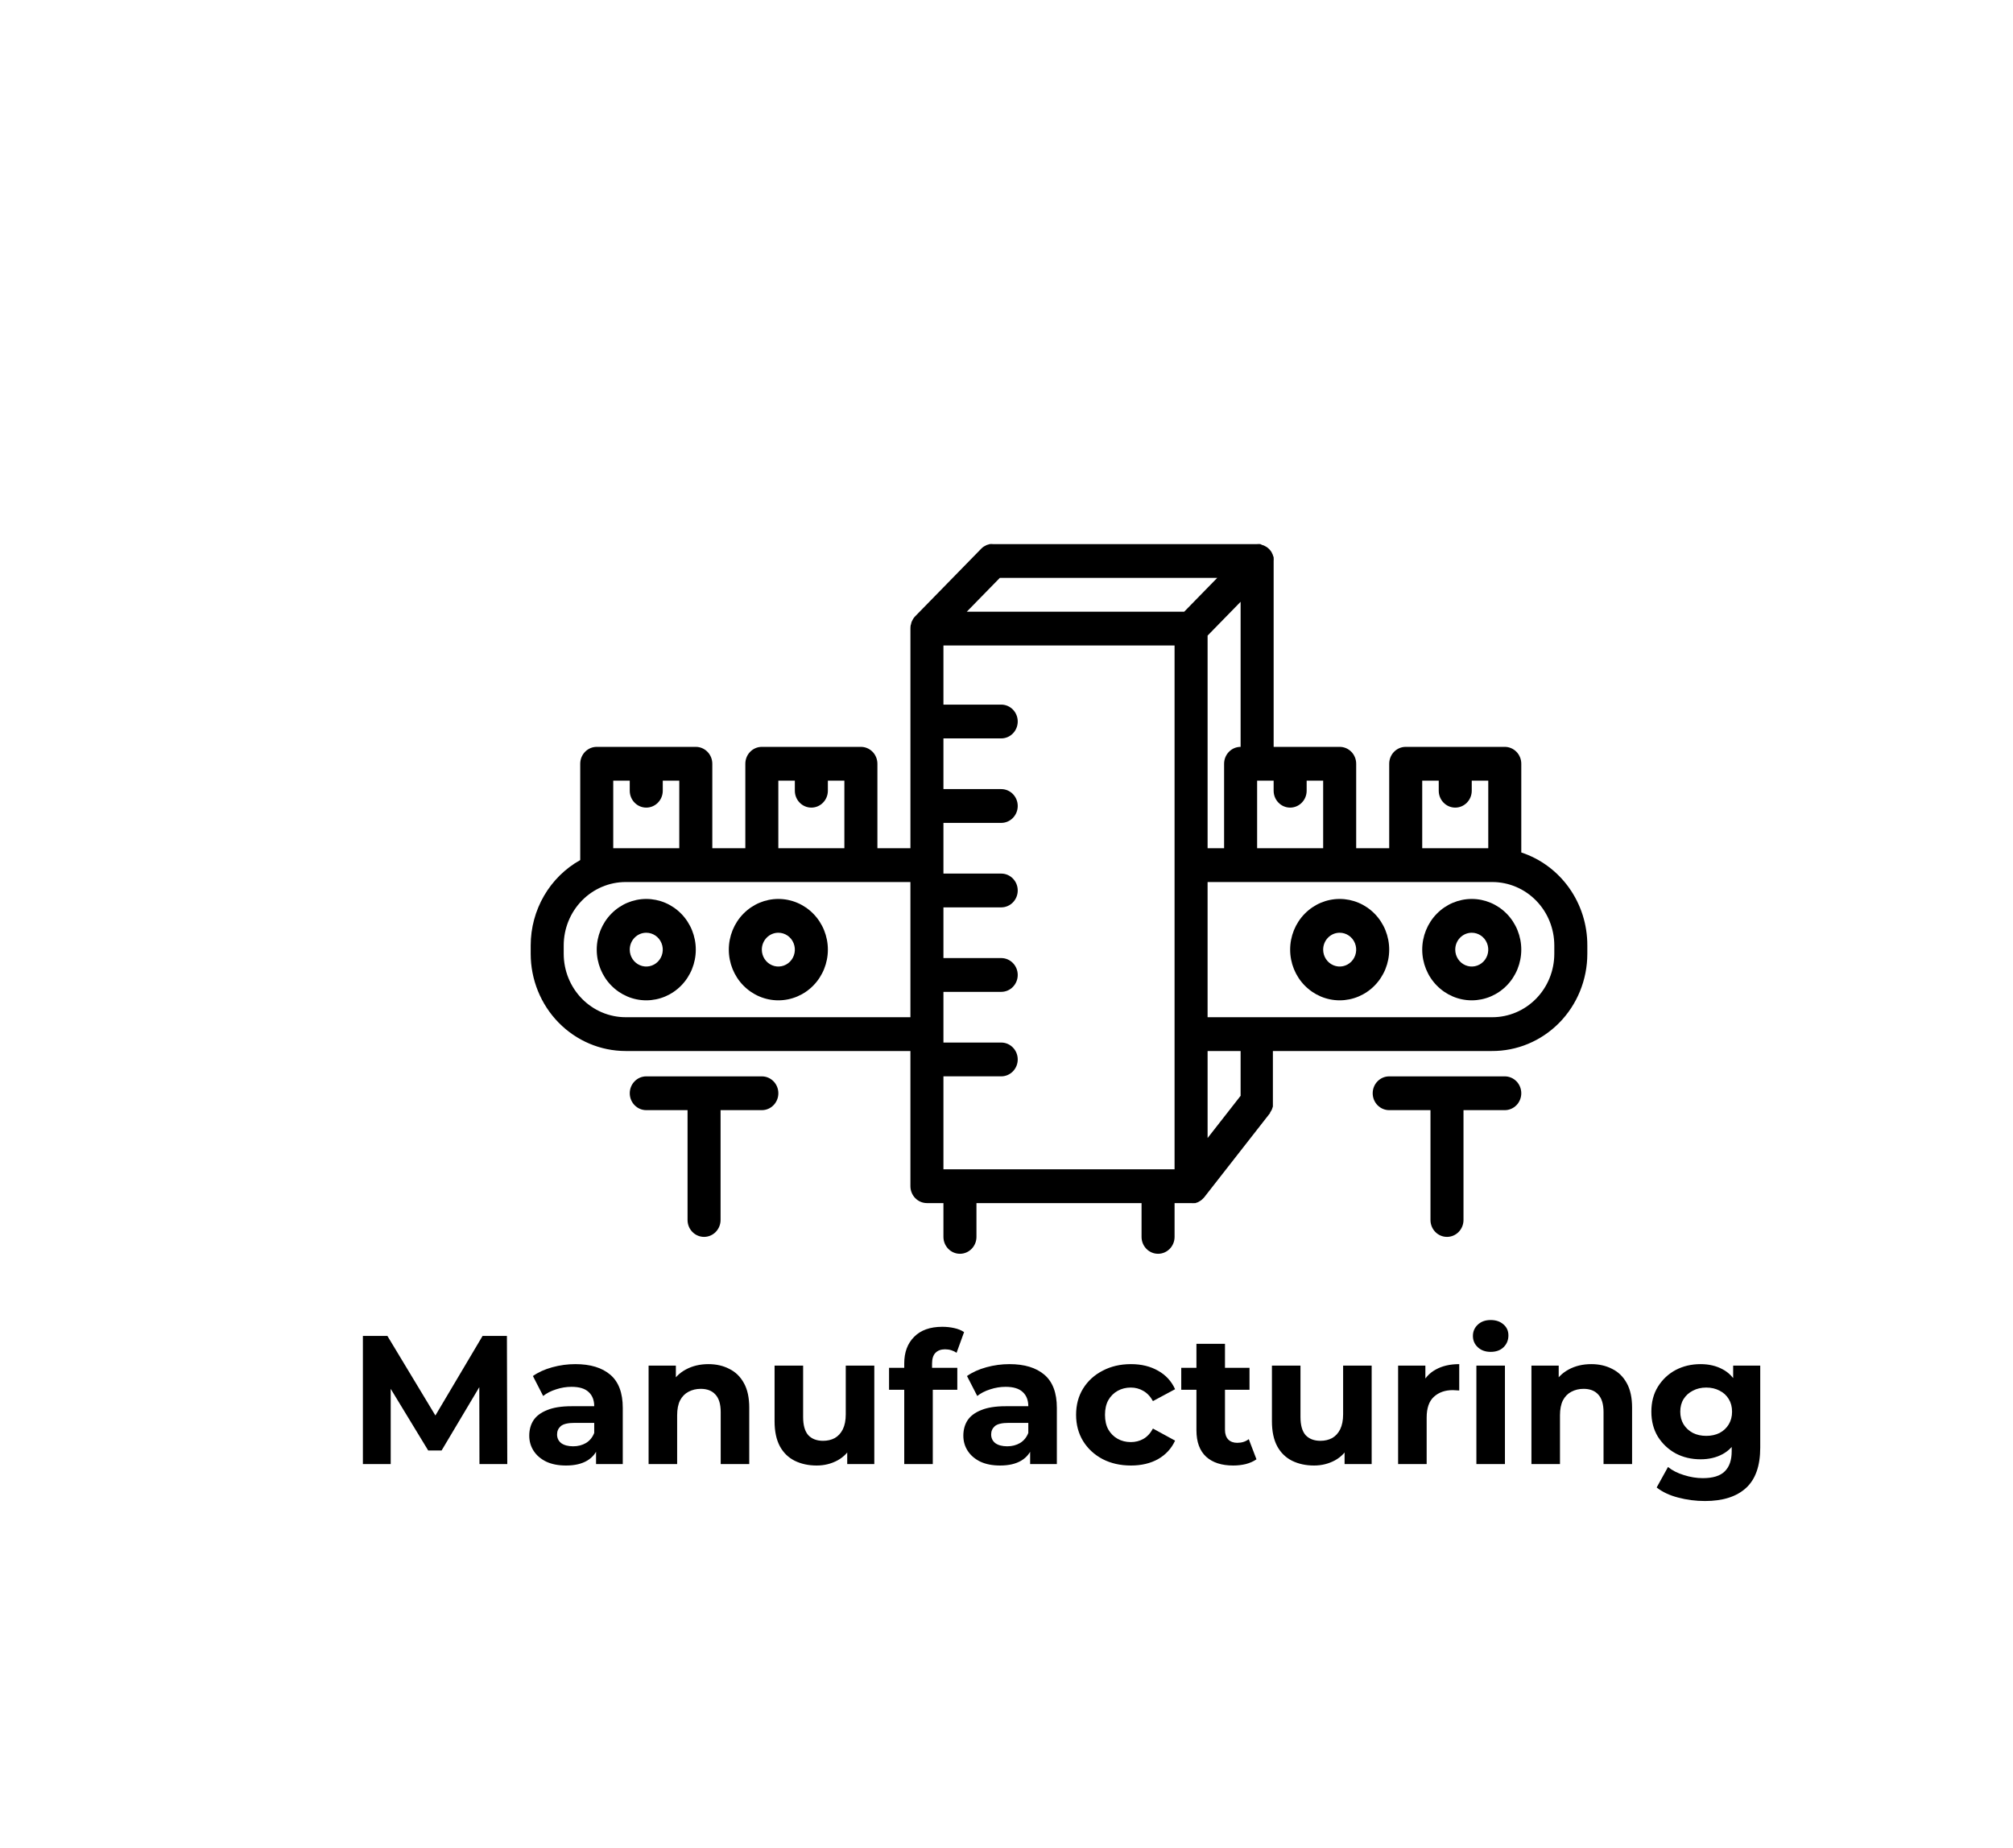<svg width="220" height="202" viewBox="0 0 220 202" fill="none" xmlns="http://www.w3.org/2000/svg">
<g filter="url(#filter0_d_754_3047)">
<path d="M0 0H170C186.569 0 200 13.431 200 30V180H30C13.431 180 0 166.569 0 150V0Z" fill="white"/>
<path d="M23.66 142V128H26.34L32.3 137.88H30.88L36.74 128H39.4L39.44 142H36.4L36.38 132.66H36.94L32.26 140.52H30.8L26.02 132.66H26.7V142H23.66ZM49.142 142V139.9L48.942 139.44V135.68C48.942 135.013 48.735 134.493 48.322 134.12C47.922 133.747 47.302 133.56 46.462 133.56C45.888 133.56 45.322 133.653 44.762 133.84C44.215 134.013 43.748 134.253 43.362 134.56L42.242 132.38C42.828 131.967 43.535 131.647 44.362 131.42C45.188 131.193 46.028 131.08 46.882 131.08C48.522 131.08 49.795 131.467 50.702 132.24C51.608 133.013 52.062 134.22 52.062 135.86V142H49.142ZM45.862 142.16C45.022 142.16 44.302 142.02 43.702 141.74C43.102 141.447 42.642 141.053 42.322 140.56C42.002 140.067 41.842 139.513 41.842 138.9C41.842 138.26 41.995 137.7 42.302 137.22C42.622 136.74 43.122 136.367 43.802 136.1C44.482 135.82 45.368 135.68 46.462 135.68H49.322V137.5H46.802C46.068 137.5 45.562 137.62 45.282 137.86C45.015 138.1 44.882 138.4 44.882 138.76C44.882 139.16 45.035 139.48 45.342 139.72C45.662 139.947 46.095 140.06 46.642 140.06C47.162 140.06 47.628 139.94 48.042 139.7C48.455 139.447 48.755 139.08 48.942 138.6L49.422 140.04C49.195 140.733 48.782 141.26 48.182 141.62C47.582 141.98 46.808 142.16 45.862 142.16ZM61.425 131.08C62.279 131.08 63.039 131.253 63.705 131.6C64.385 131.933 64.919 132.453 65.305 133.16C65.692 133.853 65.885 134.747 65.885 135.84V142H62.765V136.32C62.765 135.453 62.572 134.813 62.185 134.4C61.812 133.987 61.279 133.78 60.585 133.78C60.092 133.78 59.645 133.887 59.245 134.1C58.859 134.3 58.552 134.613 58.325 135.04C58.112 135.467 58.005 136.013 58.005 136.68V142H54.885V131.24H57.865V134.22L57.305 133.32C57.692 132.6 58.245 132.047 58.965 131.66C59.685 131.273 60.505 131.08 61.425 131.08ZM73.253 142.16C72.36 142.16 71.56 141.987 70.853 141.64C70.16 141.293 69.62 140.767 69.233 140.06C68.847 139.34 68.653 138.427 68.653 137.32V131.24H71.773V136.86C71.773 137.753 71.96 138.413 72.333 138.84C72.72 139.253 73.26 139.46 73.953 139.46C74.433 139.46 74.86 139.36 75.233 139.16C75.607 138.947 75.9 138.627 76.113 138.2C76.327 137.76 76.433 137.213 76.433 136.56V131.24H79.553V142H76.593V139.04L77.133 139.9C76.773 140.647 76.24 141.213 75.533 141.6C74.84 141.973 74.08 142.16 73.253 142.16ZM82.824 142V131C82.824 129.787 83.184 128.82 83.904 128.1C84.624 127.367 85.651 127 86.984 127C87.437 127 87.871 127.047 88.284 127.14C88.711 127.233 89.071 127.38 89.364 127.58L88.544 129.84C88.371 129.72 88.177 129.627 87.964 129.56C87.751 129.493 87.524 129.46 87.284 129.46C86.831 129.46 86.477 129.593 86.224 129.86C85.984 130.113 85.864 130.5 85.864 131.02V132.02L85.944 133.36V142H82.824ZM81.164 133.88V131.48H88.624V133.88H81.164ZM96.583 142V139.9L96.383 139.44V135.68C96.383 135.013 96.176 134.493 95.763 134.12C95.363 133.747 94.743 133.56 93.903 133.56C93.33 133.56 92.763 133.653 92.203 133.84C91.656 134.013 91.19 134.253 90.803 134.56L89.683 132.38C90.27 131.967 90.976 131.647 91.803 131.42C92.63 131.193 93.47 131.08 94.323 131.08C95.963 131.08 97.236 131.467 98.143 132.24C99.05 133.013 99.503 134.22 99.503 135.86V142H96.583ZM93.303 142.16C92.463 142.16 91.743 142.02 91.143 141.74C90.543 141.447 90.083 141.053 89.763 140.56C89.443 140.067 89.283 139.513 89.283 138.9C89.283 138.26 89.436 137.7 89.743 137.22C90.063 136.74 90.563 136.367 91.243 136.1C91.923 135.82 92.81 135.68 93.903 135.68H96.763V137.5H94.243C93.51 137.5 93.003 137.62 92.723 137.86C92.456 138.1 92.323 138.4 92.323 138.76C92.323 139.16 92.476 139.48 92.783 139.72C93.103 139.947 93.536 140.06 94.083 140.06C94.603 140.06 95.07 139.94 95.483 139.7C95.896 139.447 96.196 139.08 96.383 138.6L96.863 140.04C96.636 140.733 96.223 141.26 95.623 141.62C95.023 141.98 94.25 142.16 93.303 142.16ZM107.605 142.16C106.445 142.16 105.412 141.927 104.505 141.46C103.598 140.98 102.885 140.32 102.365 139.48C101.858 138.64 101.605 137.687 101.605 136.62C101.605 135.54 101.858 134.587 102.365 133.76C102.885 132.92 103.598 132.267 104.505 131.8C105.412 131.32 106.445 131.08 107.605 131.08C108.738 131.08 109.725 131.32 110.565 131.8C111.405 132.267 112.025 132.94 112.425 133.82L110.005 135.12C109.725 134.613 109.372 134.24 108.945 134C108.532 133.76 108.078 133.64 107.585 133.64C107.052 133.64 106.572 133.76 106.145 134C105.718 134.24 105.378 134.58 105.125 135.02C104.885 135.46 104.765 135.993 104.765 136.62C104.765 137.247 104.885 137.78 105.125 138.22C105.378 138.66 105.718 139 106.145 139.24C106.572 139.48 107.052 139.6 107.585 139.6C108.078 139.6 108.532 139.487 108.945 139.26C109.372 139.02 109.725 138.64 110.005 138.12L112.425 139.44C112.025 140.307 111.405 140.98 110.565 141.46C109.725 141.927 108.738 142.16 107.605 142.16ZM118.778 142.16C117.511 142.16 116.524 141.84 115.818 141.2C115.111 140.547 114.758 139.58 114.758 138.3V128.86H117.878V138.26C117.878 138.713 117.998 139.067 118.238 139.32C118.478 139.56 118.804 139.68 119.218 139.68C119.711 139.68 120.131 139.547 120.478 139.28L121.318 141.48C120.998 141.707 120.611 141.88 120.158 142C119.718 142.107 119.258 142.16 118.778 142.16ZM113.098 133.88V131.48H120.558V133.88H113.098ZM127.609 142.16C126.716 142.16 125.916 141.987 125.209 141.64C124.516 141.293 123.976 140.767 123.589 140.06C123.202 139.34 123.009 138.427 123.009 137.32V131.24H126.129V136.86C126.129 137.753 126.316 138.413 126.689 138.84C127.076 139.253 127.616 139.46 128.309 139.46C128.789 139.46 129.216 139.36 129.589 139.16C129.962 138.947 130.256 138.627 130.469 138.2C130.682 137.76 130.789 137.213 130.789 136.56V131.24H133.909V142H130.949V139.04L131.489 139.9C131.129 140.647 130.596 141.213 129.889 141.6C129.196 141.973 128.436 142.16 127.609 142.16ZM136.799 142V131.24H139.779V134.28L139.359 133.4C139.679 132.64 140.193 132.067 140.899 131.68C141.606 131.28 142.466 131.08 143.479 131.08V133.96C143.346 133.947 143.226 133.94 143.119 133.94C143.013 133.927 142.899 133.92 142.779 133.92C141.926 133.92 141.233 134.167 140.699 134.66C140.179 135.14 139.919 135.893 139.919 136.92V142H136.799ZM145.354 142V131.24H148.474V142H145.354ZM146.914 129.74C146.341 129.74 145.874 129.573 145.514 129.24C145.154 128.907 144.974 128.493 144.974 128C144.974 127.507 145.154 127.093 145.514 126.76C145.874 126.427 146.341 126.26 146.914 126.26C147.487 126.26 147.954 126.42 148.314 126.74C148.674 127.047 148.854 127.447 148.854 127.94C148.854 128.46 148.674 128.893 148.314 129.24C147.967 129.573 147.501 129.74 146.914 129.74ZM157.91 131.08C158.763 131.08 159.523 131.253 160.19 131.6C160.87 131.933 161.403 132.453 161.79 133.16C162.176 133.853 162.37 134.747 162.37 135.84V142H159.25V136.32C159.25 135.453 159.056 134.813 158.67 134.4C158.296 133.987 157.763 133.78 157.07 133.78C156.576 133.78 156.13 133.887 155.73 134.1C155.343 134.3 155.036 134.613 154.81 135.04C154.596 135.467 154.49 136.013 154.49 136.68V142H151.37V131.24H154.35V134.22L153.79 133.32C154.176 132.6 154.73 132.047 155.45 131.66C156.17 131.273 156.99 131.08 157.91 131.08ZM170.336 146.04C169.323 146.04 168.343 145.913 167.396 145.66C166.463 145.42 165.683 145.053 165.056 144.56L166.296 142.32C166.749 142.693 167.323 142.987 168.016 143.2C168.723 143.427 169.416 143.54 170.096 143.54C171.203 143.54 172.003 143.293 172.496 142.8C173.003 142.307 173.256 141.573 173.256 140.6V138.98L173.456 136.28L173.416 133.56V131.24H176.376V140.2C176.376 142.2 175.856 143.673 174.816 144.62C173.776 145.567 172.283 146.04 170.336 146.04ZM169.856 141.48C168.856 141.48 167.949 141.267 167.136 140.84C166.336 140.4 165.689 139.793 165.196 139.02C164.716 138.233 164.476 137.32 164.476 136.28C164.476 135.227 164.716 134.313 165.196 133.54C165.689 132.753 166.336 132.147 167.136 131.72C167.949 131.293 168.856 131.08 169.856 131.08C170.763 131.08 171.563 131.267 172.256 131.64C172.949 132 173.489 132.567 173.876 133.34C174.263 134.1 174.456 135.08 174.456 136.28C174.456 137.467 174.263 138.447 173.876 139.22C173.489 139.98 172.949 140.547 172.256 140.92C171.563 141.293 170.763 141.48 169.856 141.48ZM170.476 138.92C171.023 138.92 171.509 138.813 171.936 138.6C172.363 138.373 172.696 138.06 172.936 137.66C173.176 137.26 173.296 136.8 173.296 136.28C173.296 135.747 173.176 135.287 172.936 134.9C172.696 134.5 172.363 134.193 171.936 133.98C171.509 133.753 171.023 133.64 170.476 133.64C169.929 133.64 169.443 133.753 169.016 133.98C168.589 134.193 168.249 134.5 167.996 134.9C167.756 135.287 167.636 135.747 167.636 136.28C167.636 136.8 167.756 137.26 167.996 137.66C168.249 138.06 168.589 138.373 169.016 138.6C169.443 138.813 169.929 138.92 170.476 138.92Z" fill="black"/>
<path d="M52.374 96.861H83.499V111.634C83.499 112.124 83.69 112.594 84.028 112.94C84.366 113.286 84.825 113.481 85.304 113.481H87.108V117.174C87.108 118.194 87.916 119.02 88.912 119.02C89.909 119.02 90.717 118.194 90.717 117.174V113.481H108.76V117.174C108.76 118.194 109.568 119.02 110.565 119.02C111.561 119.02 112.369 118.194 112.369 117.174V113.481H114.173C114.299 113.495 114.426 113.495 114.552 113.481H114.642C114.735 113.458 114.826 113.426 114.913 113.388L115.03 113.324L115.238 113.195L115.356 113.102L115.536 112.927L115.59 112.871L122.808 103.638V103.583L122.916 103.416L122.997 103.269C123.044 103.158 123.083 103.044 123.114 102.927V102.76V102.761C123.118 102.693 123.118 102.625 123.114 102.557V102.483V96.861H147.022C149.787 96.881 152.445 95.771 154.408 93.778C156.37 91.784 157.476 89.073 157.478 86.243V85.319C157.484 83.061 156.788 80.86 155.49 79.035C154.192 77.209 152.361 75.853 150.261 75.163V65.468C150.261 64.978 150.071 64.508 149.732 64.162C149.394 63.816 148.935 63.621 148.456 63.621H137.63C136.634 63.621 135.826 64.448 135.826 65.468V74.701H132.217V65.468C132.217 64.978 132.027 64.508 131.689 64.162C131.351 63.816 130.891 63.621 130.413 63.621H123.196V43.308C123.207 43.189 123.207 43.068 123.196 42.948C123.196 42.893 123.196 42.847 123.151 42.791C123.124 42.664 123.075 42.542 123.006 42.431C123.006 42.385 122.961 42.339 122.934 42.293C122.803 42.092 122.634 41.919 122.438 41.785L122.293 41.702L122.113 41.609L121.933 41.554L121.743 41.462C121.627 41.45 121.508 41.45 121.391 41.462H92.522C92.405 41.45 92.287 41.45 92.17 41.462L92.017 41.508L91.836 41.563L91.656 41.656L91.52 41.73C91.42 41.797 91.326 41.874 91.241 41.961L84.024 49.347C83.939 49.434 83.863 49.53 83.798 49.633C83.798 49.633 83.753 49.725 83.726 49.772C83.656 49.882 83.608 50.004 83.581 50.132C83.581 50.187 83.581 50.233 83.536 50.288C83.51 50.422 83.498 50.559 83.5 50.695V74.701H79.891V65.468C79.891 64.978 79.701 64.508 79.363 64.162C79.025 63.816 78.566 63.621 78.087 63.621H67.261C66.264 63.621 65.457 64.448 65.457 65.468V74.701H61.848V65.468C61.848 64.978 61.658 64.508 61.319 64.162C60.981 63.816 60.522 63.621 60.044 63.621H49.218C48.221 63.621 47.413 64.448 47.413 65.468V75.994C45.776 76.907 44.41 78.256 43.456 79.897C42.504 81.538 42.001 83.411 42 85.319V86.243C42.002 89.058 43.096 91.757 45.042 93.748C46.987 95.739 49.624 96.858 52.375 96.861L52.374 96.861ZM119.586 101.755L115.978 106.371V96.861H119.586V101.755ZM139.434 67.314H141.239V68.413C141.239 69.433 142.046 70.26 143.043 70.26C144.039 70.26 144.847 69.433 144.847 68.413V67.314H146.652V74.701H139.434V67.314ZM137.63 78.394H147.103C148.897 78.397 150.616 79.127 151.884 80.425C153.153 81.723 153.867 83.483 153.869 85.319V86.242C153.867 88.078 153.153 89.838 151.884 91.136C150.616 92.434 148.897 93.165 147.103 93.167H115.977V78.394L137.63 78.394ZM121.391 67.314H123.195V68.413C123.195 69.433 124.003 70.26 124.999 70.26C125.996 70.26 126.804 69.433 126.804 68.413V67.314H128.608V74.701H121.391V67.314ZM119.586 63.621C118.59 63.621 117.782 64.448 117.782 65.468V74.701H115.978V51.461L119.586 47.767V63.621ZM93.27 45.155H117.031L113.423 48.848H89.661L93.27 45.155ZM87.108 99.629H93.423C94.419 99.629 95.227 98.802 95.227 97.783C95.227 96.763 94.419 95.936 93.423 95.936H87.108V90.396H93.423C94.419 90.396 95.227 89.569 95.227 88.549C95.227 87.53 94.419 86.703 93.423 86.703H87.108V81.163H93.423C94.419 81.163 95.227 80.336 95.227 79.316C95.227 78.297 94.419 77.47 93.423 77.47H87.108V71.93H93.423C94.419 71.93 95.227 71.103 95.227 70.083C95.227 69.063 94.419 68.237 93.423 68.237H87.108V62.697H93.423C94.419 62.697 95.227 61.87 95.227 60.85C95.227 59.83 94.419 59.003 93.423 59.003H87.108V52.54H112.368V109.786H87.108V99.629ZM69.064 67.314H70.868V68.413C70.868 69.433 71.676 70.26 72.673 70.26C73.669 70.26 74.477 69.433 74.477 68.413V67.314H76.281V74.701H69.064V67.314ZM51.021 67.314H52.825V68.413C52.825 69.433 53.633 70.26 54.629 70.26C55.626 70.26 56.434 69.433 56.434 68.413V67.314H58.238V74.701H51.021V67.314ZM45.608 85.319C45.61 83.483 46.324 81.723 47.592 80.425C48.86 79.127 50.58 78.396 52.374 78.394H83.499V93.167H52.374C50.58 93.165 48.86 92.434 47.592 91.136C46.324 89.838 45.61 88.078 45.608 86.242V85.319Z" fill="black"/>
<path d="M60.946 117.174C61.425 117.174 61.884 116.979 62.222 116.633C62.56 116.287 62.751 115.817 62.751 115.327V103.324H67.261C68.258 103.324 69.066 102.497 69.066 101.477C69.066 100.458 68.258 99.631 67.261 99.631H54.631C53.635 99.631 52.827 100.458 52.827 101.477C52.827 102.497 53.635 103.324 54.631 103.324H59.142V115.327C59.142 115.817 59.332 116.287 59.67 116.633C60.009 116.979 60.468 117.174 60.946 117.174Z" fill="black"/>
<path d="M150.26 101.477C150.26 100.988 150.07 100.518 149.732 100.172C149.393 99.825 148.934 99.631 148.456 99.631H135.825C134.829 99.631 134.021 100.458 134.021 101.477C134.021 102.497 134.829 103.324 135.825 103.324H140.336V115.327C140.336 116.347 141.144 117.174 142.141 117.174C143.137 117.174 143.945 116.347 143.945 115.327V103.324H148.456C148.934 103.324 149.393 103.13 149.732 102.783C150.07 102.437 150.26 101.967 150.26 101.477Z" fill="black"/>
<path d="M144.847 91.322C146.283 91.322 147.66 90.738 148.675 89.699C149.69 88.661 150.26 87.251 150.26 85.782C150.26 84.313 149.69 82.903 148.675 81.865C147.66 80.826 146.282 80.242 144.847 80.242C143.412 80.242 142.034 80.826 141.02 81.865C140.005 82.903 139.434 84.313 139.434 85.782C139.434 87.251 140.005 88.661 141.02 89.699C142.035 90.738 143.412 91.322 144.847 91.322ZM144.847 83.935C145.577 83.935 146.235 84.385 146.514 85.075C146.793 85.765 146.64 86.559 146.123 87.088C145.607 87.616 144.831 87.774 144.157 87.487C143.483 87.202 143.043 86.529 143.043 85.782C143.043 84.762 143.851 83.935 144.847 83.935Z" fill="black"/>
<path d="M130.412 91.322C131.848 91.322 133.225 90.738 134.24 89.699C135.255 88.661 135.825 87.251 135.825 85.782C135.825 84.313 135.255 82.903 134.24 81.865C133.225 80.826 131.848 80.242 130.412 80.242C128.977 80.242 127.6 80.826 126.585 81.865C125.57 82.903 125 84.313 125 85.782C125 87.251 125.57 88.661 126.585 89.699C127.6 90.738 128.977 91.322 130.412 91.322ZM130.412 83.935C131.142 83.935 131.8 84.385 132.079 85.075C132.359 85.765 132.205 86.559 131.688 87.088C131.172 87.616 130.396 87.774 129.722 87.487C129.048 87.202 128.608 86.529 128.608 85.782C128.608 84.762 129.416 83.935 130.412 83.935Z" fill="black"/>
<path d="M69.065 91.322C70.5 91.322 71.878 90.738 72.892 89.699C73.907 88.661 74.478 87.251 74.478 85.782C74.478 84.313 73.907 82.903 72.892 81.865C71.877 80.826 70.5 80.242 69.065 80.242C67.63 80.242 66.252 80.826 65.237 81.865C64.222 82.903 63.652 84.313 63.652 85.782C63.652 87.251 64.222 88.661 65.237 89.699C66.252 90.738 67.63 91.322 69.065 91.322ZM69.065 83.935C69.795 83.935 70.453 84.385 70.731 85.075C71.011 85.765 70.857 86.559 70.341 87.088C69.824 87.616 69.049 87.774 68.374 87.487C67.7 87.202 67.26 86.529 67.26 85.782C67.26 84.762 68.068 83.935 69.065 83.935Z" fill="black"/>
<path d="M54.63 91.322C56.065 91.322 57.443 90.738 58.457 89.699C59.472 88.661 60.043 87.251 60.043 85.782C60.043 84.313 59.472 82.903 58.457 81.865C57.443 80.826 56.065 80.242 54.63 80.242C53.194 80.242 51.817 80.826 50.802 81.865C49.787 82.903 49.217 84.313 49.217 85.782C49.217 87.251 49.787 88.661 50.802 89.699C51.817 90.738 53.194 91.322 54.63 91.322ZM54.63 83.935C55.359 83.935 56.018 84.385 56.296 85.075C56.576 85.765 56.422 86.559 55.906 87.088C55.389 87.616 54.614 87.774 53.939 87.487C53.265 87.202 52.825 86.529 52.825 85.782C52.825 84.762 53.633 83.935 54.63 83.935Z" fill="black"/>
</g>
<defs>
<filter id="filter0_d_754_3047" x="0" y="0" width="220" height="202" filterUnits="userSpaceOnUse" color-interpolation-filters="sRGB">
<feFlood flood-opacity="0" result="BackgroundImageFix"/>
<feColorMatrix in="SourceAlpha" type="matrix" values="0 0 0 0 0 0 0 0 0 0 0 0 0 0 0 0 0 0 127 0" result="hardAlpha"/>
<feOffset dx="16" dy="18"/>
<feGaussianBlur stdDeviation="2"/>
<feComposite in2="hardAlpha" operator="out"/>
<feColorMatrix type="matrix" values="0 0 0 0 0 0 0 0 0 0 0 0 0 0 0 0 0 0 0.25 0"/>
<feBlend mode="normal" in2="BackgroundImageFix" result="effect1_dropShadow_754_3047"/>
<feBlend mode="normal" in="SourceGraphic" in2="effect1_dropShadow_754_3047" result="shape"/>
</filter>
</defs>
</svg>
